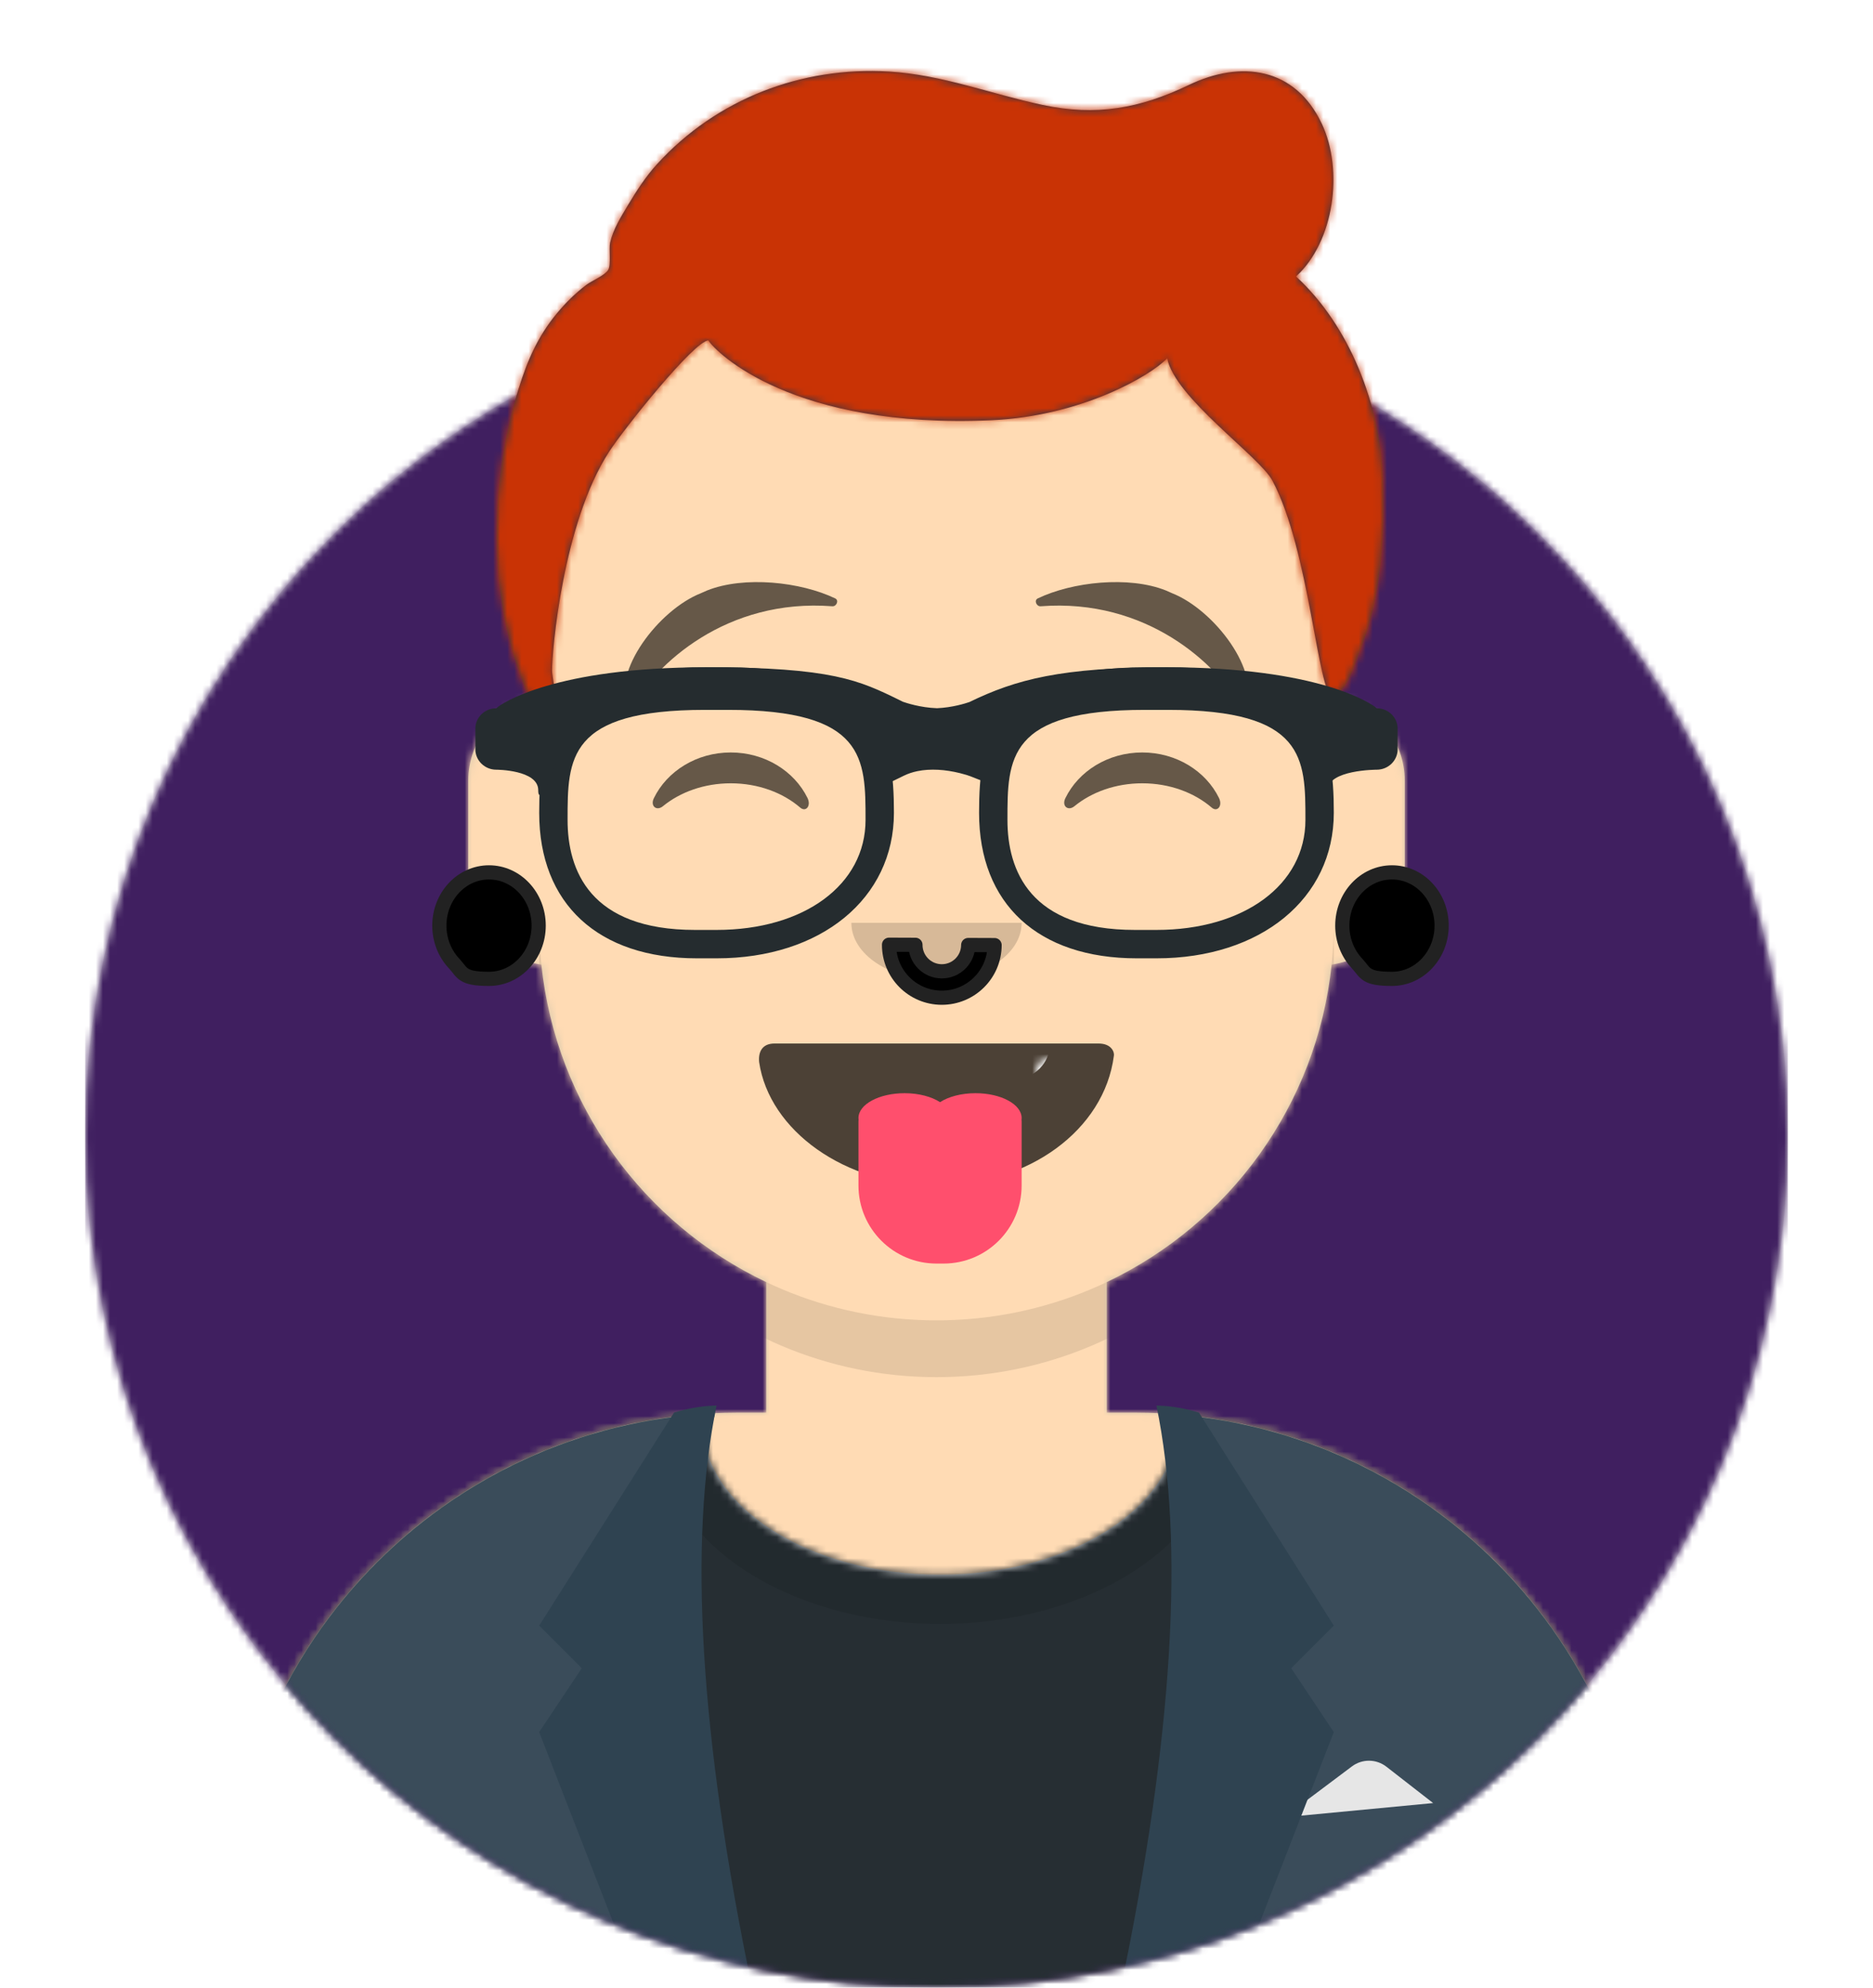<?xml version="1.0" encoding="UTF-8" standalone="no"?>
<svg
   xmlns:dc="http://purl.org/dc/elements/1.1/"
   xmlns:cc="http://creativecommons.org/ns#"
   xmlns:rdf="http://www.w3.org/1999/02/22-rdf-syntax-ns#"
   xmlns:svg="http://www.w3.org/2000/svg"
   xmlns="http://www.w3.org/2000/svg"
   xmlns:xlink="http://www.w3.org/1999/xlink"
   xmlns:sodipodi="http://sodipodi.sourceforge.net/DTD/sodipodi-0.dtd"
   xmlns:inkscape="http://www.inkscape.org/namespaces/inkscape"
   width="66px"
   height="70px"
   viewBox="0 0 264 280"
   version="1.1"
   id="svg138"
   sodipodi:docname="avataaars.svg"
   inkscape:version="0.92.4 (5da689c313, 2019-01-14)">
  <sodipodi:namedview
     pagecolor="#ffffff"
     bordercolor="#666666"
     borderopacity="1"
     objecttolerance="10"
     gridtolerance="10"
     guidetolerance="10"
     inkscape:pageopacity="0"
     inkscape:pageshadow="2"
     inkscape:window-width="1366"
     inkscape:window-height="705"
     id="namedview140"
     showgrid="false"
     inkscape:zoom="0.84285714"
     inkscape:cx="-18.063986"
     inkscape:cy="166.12719"
     inkscape:window-x="-8"
     inkscape:window-y="-8"
     inkscape:window-maximized="1"
     inkscape:current-layer="svg138" />
  <desc
     id="desc2">Created with getavataaars.com</desc>
  <defs
     id="defs7">
    <circle
       id="path-1"
       cx="120"
       cy="120"
       r="120" />
    <path
       d="M12,160 C12,226.274 65.726,280 132,280 C198.274,280 252,226.274 252,160 L264,160 L264,-1.42108547e-14 L-3.19744231e-14,-1.42108547e-14 L-3.19744231e-14,160 L12,160 Z"
       id="path-3" />
    <path
       d="M124,144.611 L124,163 L128,163 L128,163 C167.765,163 200,195.235 200,235 L200,244 L0,244 L0,235 C-4.86974701e-15,195.235 32.235,163 72,163 L72,163 L76,163 L76,144.611 C58.763,136.422 46.372,119.687 44.305,99.881 C38.48,99.058 34,94.052 34,88 L34,74 C34,68.054 38.325,63.118 44,62.166 L44,56 L44,56 C44,25.072 69.072,5.68137151e-15 100,0 L100,0 L100,0 C130.928,-5.68137151e-15 156,25.072 156,56 L156,62.166 C161.675,63.118 166,68.054 166,74 L166,88 C166,94.052 161.52,99.058 155.695,99.881 C153.628,119.687 141.237,136.422 124,144.611 Z"
       id="path-5" />
  </defs>
  <g
     id="g132"
     stroke="none"
     stroke-width="1"
     fill="none"
     fill-rule="evenodd">
    <g
       transform="translate(-825, -1100)"
       id="Avataaar/Circle">
      <g
         transform="translate(825, 1100)"
         id="g129">
        <g
           id="Circle"
           stroke-width="1"
           fill-rule="evenodd"
           transform="translate(12, 40)">
          <mask
             id="mask-2"
             fill="white">
            <use
               xlink:href="#path-1"
               id="use9" />
          </mask>
          <use
             id="Circle-Background"
             fill="#E6E6E6"
             xlink:href="#path-1" />
          <g
             id="Color/Palette/Blue-01"
             mask="url(#mask-2)"
             fill="#401f60">
            <rect
               id="🖍Color"
               x="0"
               y="0"
               width="240"
               height="240" />
          </g>
        </g>
        <mask
           id="mask-4"
           fill="white">
          <use
             xlink:href="#path-3"
             id="use16" />
        </mask>
        <g
           id="Mask" />
        <g
           id="Avataaar"
           stroke-width="1"
           fill-rule="evenodd"
           mask="url(#mask-4)">
          <g
             id="Body"
             transform="translate(32, 36)">
            <mask
               id="mask-6"
               fill="white">
              <use
                 xlink:href="#path-5"
                 id="use20" />
            </mask>
            <use
               fill="#D0C6AC"
               xlink:href="#path-5"
               id="use23" />
            <g
               id="Skin/👶🏽-03-Brown"
               mask="url(#mask-6)"
               fill="#FFDBB4">
              <g
                 transform="translate(-32, 0)"
                 id="Color">
                <rect
                   x="0"
                   y="0"
                   width="264"
                   height="244"
                   id="rect25" />
              </g>
            </g>
            <path
               d="M156,79 L156,102 C156,132.928 130.928,158 100,158 C69.072,158 44,132.928 44,102 L44,79 L44,94 C44,124.928 69.072,150 100,150 C130.928,150 156,124.928 156,94 L156,79 Z"
               id="Neck-Shadow"
               fill-opacity="0.1"
               fill="#000000"
               mask="url(#mask-6)" />
          </g>
          <g
             id="Clothing/Blazer-+-Shirt"
             transform="translate(0, 170)">
            <defs
               id="defs32">
              <path
                 d="M133.96,0.295 C170.936,3.325 200,34.294 200,72.052 L200,81 L0,81 L0,72.052 C1.22536245e-14,33.953 29.592,2.765 67.045,0.22 C67.015,0.593 67,0.969 67,1.348 C67,13.211 81.998,22.828 100.5,22.828 C119.002,22.828 134,13.211 134,1.348 C134,0.995 133.987,0.644 133.96,0.295 Z"
                 id="react-path-299" />
            </defs>
            <g
               id="Shirt"
               transform="translate(32, 29)">
              <mask
                 id="react-mask-300"
                 fill="white">
                <use
                   xlink:href="#react-path-299"
                   id="use34" />
              </mask>
              <use
                 id="Clothes"
                 fill="#E6E6E6"
                 xlink:href="#react-path-299" />
              <g
                 id="Color/Palette/Black"
                 mask="url(#react-mask-300)"
                 fill="#262E33">
                <g
                   transform="translate(-32, -29)"
                   id="g40">
                  <rect
                     x="0"
                     y="0"
                     width="264"
                     height="110"
                     id="rect38" />
                </g>
              </g>
              <g
                 id="Shadowy"
                 opacity="0.6"
                 mask="url(#react-mask-300)"
                 fill-opacity="0.16"
                 fill="#000000">
                <g
                   transform="translate(60, -25)"
                   id="Hola-👋🏼">
                  <ellipse
                     cx="40.5"
                     cy="27.848"
                     rx="39.635"
                     ry="26.914"
                     id="ellipse43" />
                </g>
              </g>
            </g>
            <g
               id="Blazer"
               transform="translate(32, 28)">
              <path
                 d="M68.785,1.122 C30.512,2.804 -1.89486556e-14,34.365 -1.42108547e-14,73.052 L0,73.052 L0,82 L69.362,82 C65.961,69.92 64,55.709 64,40.5 C64,26.173 65.74,12.731 68.785,1.122 Z M131.638,82 L200,82 L200,73.052 C200,34.707 170.025,3.363 132.229,1.174 C135.265,12.771 137,26.194 137,40.5 C137,55.709 135.039,69.92 131.638,82 Z"
                 id="Saco"
                 fill="#3A4C5A" />
              <path
                 d="M149,58 L158.556,50.833 L158.556,50.833 C159.999,49.751 161.988,49.768 163.412,50.876 L170,56 L149,58 Z"
                 id="Pocket-hanky"
                 fill="#E6E6E6" />
              <path
                 d="M69,1.13686838e-13 C65,19.333 66.667,46.667 74,82 L58,82 L44,46 L50,37 L44,31 L63,1 C65.028,0.369 67.028,0.036 69,1.13686838e-13 Z"
                 id="Wing"
                 fill="#2F4351" />
              <path
                 d="M151,1.13686838e-13 C147,19.333 148.667,46.667 156,82 L140,82 L126,46 L132,37 L126,31 L145,1 C147.028,0.369 149.028,0.036 151,1.13686838e-13 Z"
                 id="path51"
                 fill="#2F4351"
                 transform="translate(141, 41) scale(-1, 1) translate(-141, -41) " />
            </g>
          </g>
          <g
             id="Face"
             transform="translate(76, 82)"
             fill="#000000">
            <g
               id="Mouth/Tongue"
               transform="translate(2, 52)">
              <defs
                 id="defs56">
                <path
                   d="M29,15.609 C30.41,25.231 41.062,33 54,33 C66.968,33 77.646,25.183 79,14.739 C79.101,14.34 78.775,13 76.826,13 C56.838,13 41.74,13 31.174,13 C29.383,13 28.87,14.24 29,15.609 Z"
                   id="react-path-335" />
              </defs>
              <mask
                 id="react-mask-336"
                 fill="white">
                <use
                   xlink:href="#react-path-335"
                   id="use58" />
              </mask>
              <use
                 id="Mouth"
                 fill-opacity="0.7"
                 fill="#000000"
                 fill-rule="evenodd"
                 xlink:href="#react-path-335" />
              <rect
                 id="Teeth"
                 fill="#FFFFFF"
                 fill-rule="evenodd"
                 mask="url(#react-mask-336)"
                 x="39"
                 y="2"
                 width="31"
                 height="16"
                 rx="5" />
              <path
                 d="M65.984,23.747 C65.995,23.83 66,23.914 66,24 L66,33 C66,39.075 61.075,44 55,44 L54,44 C47.925,44 43,39.075 43,33 L43,24 L43,24 C43,23.914 43.005,23.83 43.016,23.747 C43.005,23.665 43,23.583 43,23.5 C43,21.567 45.91,20 49.5,20 C51.51,20 53.308,20.491 54.5,21.263 C55.692,20.491 57.49,20 59.5,20 C63.09,20 66,21.567 66,23.5 C66,23.583 65.995,23.665 65.984,23.747 Z"
                 id="Tongue"
                 fill="#FF4F6D"
                 fill-rule="evenodd" />
            </g>
            <g
               id="Nose/Default"
               transform="translate(28, 40)"
               fill-opacity="0.16">
              <path
                 d="M16,8 C16,12.418 21.373,16 28,16 L28,16 C34.627,16 40,12.418 40,8"
                 id="Nose" />
            </g>
            <g
               id="Eyes/Happy-😁"
               transform="translate(0, 8)"
               fill-opacity="0.6">
              <path
                 d="M16.16,22.447 C18.007,18.649 22.164,16 26.998,16 C31.814,16 35.959,18.63 37.815,22.407 C38.367,23.529 37.582,24.447 36.791,23.767 C34.34,21.66 30.859,20.344 26.998,20.344 C23.257,20.344 19.874,21.579 17.438,23.572 C16.547,24.3 15.62,23.558 16.16,22.447 Z"
                 id="Squint" />
              <path
                 d="M74.16,22.447 C76.007,18.649 80.164,16 84.998,16 C89.814,16 93.959,18.63 95.815,22.407 C96.367,23.529 95.582,24.447 94.791,23.767 C92.34,21.66 88.859,20.344 84.998,20.344 C81.257,20.344 77.874,21.579 75.438,23.572 C74.547,24.3 73.62,23.558 74.16,22.447 Z"
                 id="path68" />
            </g>
            <g
               id="Eyebrow/Natural/Raised-Excited-Natural"
               fill-opacity="0.6">
              <path
                 d="M22.766,1.578 L23.677,1.176 C28.919,-0.905 36.865,-0.033 41.723,2.299 C42.29,2.571 41.902,3.452 41.321,3.407 C26.402,2.256 16.358,11.553 12.946,17.847 C12.845,18.034 12.539,18.055 12.464,17.881 C10.156,12.562 16.913,3.896 22.766,1.578 Z"
                 id="Eye-Browse-Reddit" />
              <path
                 d="M80.766,1.578 L81.677,1.176 C86.919,-0.905 94.865,-0.033 99.723,2.299 C100.29,2.571 99.902,3.452 99.321,3.407 C84.402,2.256 74.358,11.553 70.946,17.847 C70.845,18.034 70.539,18.055 70.464,17.881 C68.156,12.562 74.913,3.896 80.766,1.578 Z"
                 id="path72"
                 transform="translate(85, 9) scale(-1, 1) translate(-85, -9) " />
            </g>
          </g>
          <g
             id="Top"
             stroke-width="1"
             fill-rule="evenodd">
            <defs
               id="defs89">
              <rect
                 id="react-path-256"
                 x="0"
                 y="0"
                 width="264"
                 height="280" />
              <path
                 d="M183.68,38.949 C189.086,33.999 190.387,23.962 187.318,17.449 C183.549,9.454 175.901,8.452 168.572,11.969 C161.664,15.284 155.515,16.388 147.95,14.782 C140.692,13.241 133.806,10.523 126.303,10.076 C113.978,9.343 102.003,13.915 93.603,23.129 C92,24.887 90.709,26.897 89.488,28.934 C88.512,30.564 87.411,32.313 86.995,34.192 C86.797,35.086 87.165,37.29 86.72,38.022 C86.239,38.812 84.424,39.537 83.651,40.124 C82.084,41.313 80.727,42.654 79.471,44.171 C76.805,47.393 75.338,50.758 74.103,54.743 C70.001,67.988 69.653,83.741 74.957,96.747 C75.664,98.481 77.855,102.099 79.143,98.385 C79.398,97.651 78.809,95.191 78.81,94.45 C78.815,91.73 80.316,73.721 86.857,63.633 C88.986,60.349 98.83,48.052 100.841,47.954 C101.906,49.646 112.721,60.462 140.783,59.195 C153.445,58.623 163.183,52.934 165.521,50.468 C166.549,56.001 178.513,64.284 180.336,67.692 C185.603,77.538 186.771,97.996 188.781,97.957 C190.791,97.919 192.234,92.72 192.648,91.727 C195.72,84.352 196.243,75.095 195.915,67.168 C195.488,56.966 191.277,45.942 183.68,38.949 Z"
                 id="react-path-255" />
              <filter
                 x="-0.8%"
                 y="-2.0%"
                 width="101.5%"
                 height="108.0%"
                 filterUnits="objectBoundingBox"
                 id="react-filter-252">
                <feOffset
                   dx="0"
                   dy="2"
                   in="SourceAlpha"
                   result="shadowOffsetOuter1"
                   id="feOffset78" />
                <feColorMatrix
                   values="0 0 0 0 0   0 0 0 0 0   0 0 0 0 0  0 0 0 0.16 0"
                   type="matrix"
                   in="shadowOffsetOuter1"
                   result="shadowMatrixOuter1"
                   id="feColorMatrix80" />
                <feMerge
                   id="feMerge86">
                  <feMergeNode
                     in="shadowMatrixOuter1"
                     id="feMergeNode82" />
                  <feMergeNode
                     in="SourceGraphic"
                     id="feMergeNode84" />
                </feMerge>
              </filter>
            </defs>
            <mask
               id="react-mask-254"
               fill="white">
              <use
                 xlink:href="#react-path-256"
                 id="use91" />
            </mask>
            <g
               id="g94" />
            <g
               id="Top/Short-Hair/Short-Waved"
               mask="url(#react-mask-254)">
              <g
                 transform="translate(-1, 0)"
                 id="g124">
                <mask
                   id="react-mask-253"
                   fill="white">
                  <use
                     xlink:href="#react-path-255"
                     id="use96" />
                </mask>
                <use
                   id="Short-Hair"
                   stroke="none"
                   fill="#28354B"
                   fill-rule="evenodd"
                   xlink:href="#react-path-255" />
                <g
                   id="g104"
                   mask="url(#react-mask-253)"
                   fill="#C93305">
                  <g
                     transform="translate(0, 0) "
                     id="g102">
                    <rect
                       x="0"
                       y="0"
                       width="264"
                       height="280"
                       id="rect100" />
                  </g>
                </g>
                <g
                   id="Top/_Resources/Prescription-02"
                   fill="none"
                   transform="translate(62, 85)"
                   stroke-width="1">
                  <defs
                     id="defs117">
                    <filter
                       x="-0.8%"
                       y="-2.4%"
                       width="101.5%"
                       height="109.8%"
                       filterUnits="objectBoundingBox"
                       id="react-filter-337">
                      <feOffset
                         dx="0"
                         dy="2"
                         in="SourceAlpha"
                         result="shadowOffsetOuter1"
                         id="feOffset106" />
                      <feColorMatrix
                         values="0 0 0 0 0   0 0 0 0 0   0 0 0 0 0  0 0 0 0.2 0"
                         type="matrix"
                         in="shadowOffsetOuter1"
                         result="shadowMatrixOuter1"
                         id="feColorMatrix108" />
                      <feMerge
                         id="feMerge114">
                        <feMergeNode
                           in="shadowMatrixOuter1"
                           id="feMergeNode110" />
                        <feMergeNode
                           in="SourceGraphic"
                           id="feMergeNode112" />
                      </feMerge>
                    </filter>
                  </defs>
                  <g
                     id="Wayfarers"
                     filter="url(#react-filter-337)"
                     transform="translate(6, 7)"
                     fill="#252C2F">
                    <path
                       d="M34,41 L31.242,41 C17.315,41 9,33.336 9,20.5 C9,10.127 10.817,0 32.53,0 L35.47,0 C57.183,0 59,10.127 59,20.5 C59,32.569 48.721,41 34,41 Z M32.385,6 C13,6 13,12.841 13,21.502 C13,28.572 16.116,37 30.971,37 L34,37 C46.365,37 55,30.627 55,21.502 C55,12.841 55,6 35.615,6 L32.385,6 Z"
                       id="Left"
                       fill-rule="nonzero" />
                    <path
                       d="M96,41 L93.242,41 C79.315,41 71,33.336 71,20.5 C71,10.127 72.817,0 94.53,0 L97.47,0 C119.183,0 121,10.127 121,20.5 C121,32.569 110.721,41 96,41 Z M94.385,6 C75,6 75,12.841 75,21.502 C75,28.572 78.119,37 92.971,37 L96,37 C108.365,37 117,30.627 117,21.502 C117,12.841 117,6 97.615,6 L94.385,6 Z"
                       id="Right"
                       fill-rule="nonzero" />
                    <path
                       d="M2.955,5.772 C3.646,5.096 11.21,0 32.5,0 C50.351,0 54.13,1.853 59.85,4.652 L60.269,4.859 C60.667,4.999 62.7,5.69 65.079,5.766 C67.246,5.673 69.1,5.085 69.642,4.897 C76.17,1.722 82.561,0 97.5,0 C118.79,0 126.354,5.096 127.045,5.772 C128.679,5.772 130,7.062 130,8.657 L130,11.543 C130,13.139 128.679,14.429 127.045,14.429 C127.045,14.429 120.144,14.429 120.144,17.315 C120.144,20.2 118.182,13.139 118.182,11.543 L118.182,8.732 C114.579,7.353 108.128,4.786 97.5,4.786 C85.658,4.786 79.761,6.886 74.702,8.971 L74.759,9.108 L74.756,11.094 L72.539,16.444 L69.8,15.361 C69.556,15.264 69.028,15.09 68.296,14.91 C66.256,14.407 64.159,14.254 62.304,14.634 C61.624,14.774 60.992,14.984 60.413,15.267 L57.77,16.558 L55.127,11.396 L55.244,9.102 L55.325,8.907 C50.962,6.874 46.939,4.786 32.5,4.786 C21.872,4.786 15.422,7.352 11.818,8.731 L11.818,11.543 C11.818,13.139 8.864,20.2 8.864,17.315 C8.864,14.429 2.955,14.429 2.955,14.429 C1.324,14.429 0,13.139 0,11.543 L0,8.657 C0,7.062 1.324,5.772 2.955,5.772 Z"
                       id="Stuff"
                       fill-rule="nonzero" />
                  </g>
                </g>
              </g>
            </g>
          </g>
        </g>
      </g>
    </g>
  </g>
  <path
     stroke-dashoffset=""
     id="svg_19"
     d="m 140.188,133.139 v 0 c -0.015,4.108 -3.358,7.425 -7.466,7.41 -4.108,-0.015 -7.425,-3.358 -7.41,-7.466 l 3.719,0.014 c -0.008,2.054 1.651,3.725 3.705,3.733 2.054,0.008 3.725,-1.651 3.733,-3.705 z"
     style="color:#000000;fill:#000000;fill-opacity:1;fill-rule:nonzero;stroke:#222222;stroke-width:2;stroke-linejoin:round;marker-start:;marker-mid:;marker-end:"
     class=""
     inkscape:connector-curvature="0" />
  <path
     fill="none"
     fill-opacity="1"
     stroke="#222222"
     stroke-opacity="1"
     stroke-width="2"
     stroke-dasharray="none"
     stroke-linejoin="round"
     stroke-linecap="butt"
     stroke-dashoffset=""
     fill-rule="nonzero"
     opacity="1"
     marker-start=""
     marker-mid=""
     marker-end=""
     id="svg_23"
     d="M-241.554,116.446 "
     style="color: rgb(0, 0, 0);" />
  <path
     fill="#000000"
     fill-opacity="1"
     stroke="#222222"
     stroke-opacity="1"
     stroke-width="2"
     stroke-dasharray="none"
     stroke-linejoin="round"
     stroke-linecap="butt"
     stroke-dashoffset=""
     fill-rule="nonzero"
     opacity="1"
     marker-start=""
     marker-mid=""
     marker-end=""
     d="M61.926,130.393 C61.926,126.249 65.058,122.893 68.926,122.893 C72.793,122.893 75.926,126.249 75.926,130.393 C75.926,134.536 72.793,137.893 68.926,137.893 C65.058,137.893 65.242,137.053 63.975,135.696 C62.709,134.339 61.926,132.464 61.926,130.393 z"
     id="svg_25"
     class="" />
  <path
     fill="#000000"
     fill-opacity="1"
     stroke="#222222"
     stroke-opacity="1"
     stroke-width="2"
     stroke-dasharray="none"
     stroke-linejoin="round"
     stroke-linecap="butt"
     stroke-dashoffset=""
     fill-rule="nonzero"
     opacity="1"
     marker-start=""
     marker-mid=""
     marker-end=""
     d="M189.198,130.393 C189.198,126.249 192.331,122.893 196.198,122.893 C200.066,122.893 203.198,126.249 203.198,130.393 C203.198,134.536 200.066,137.893 196.198,137.893 C192.331,137.893 192.515,137.053 191.248,135.696 C189.981,134.339 189.198,132.464 189.198,130.393 z"
     class=""
     id="svg_16" />
</svg>
